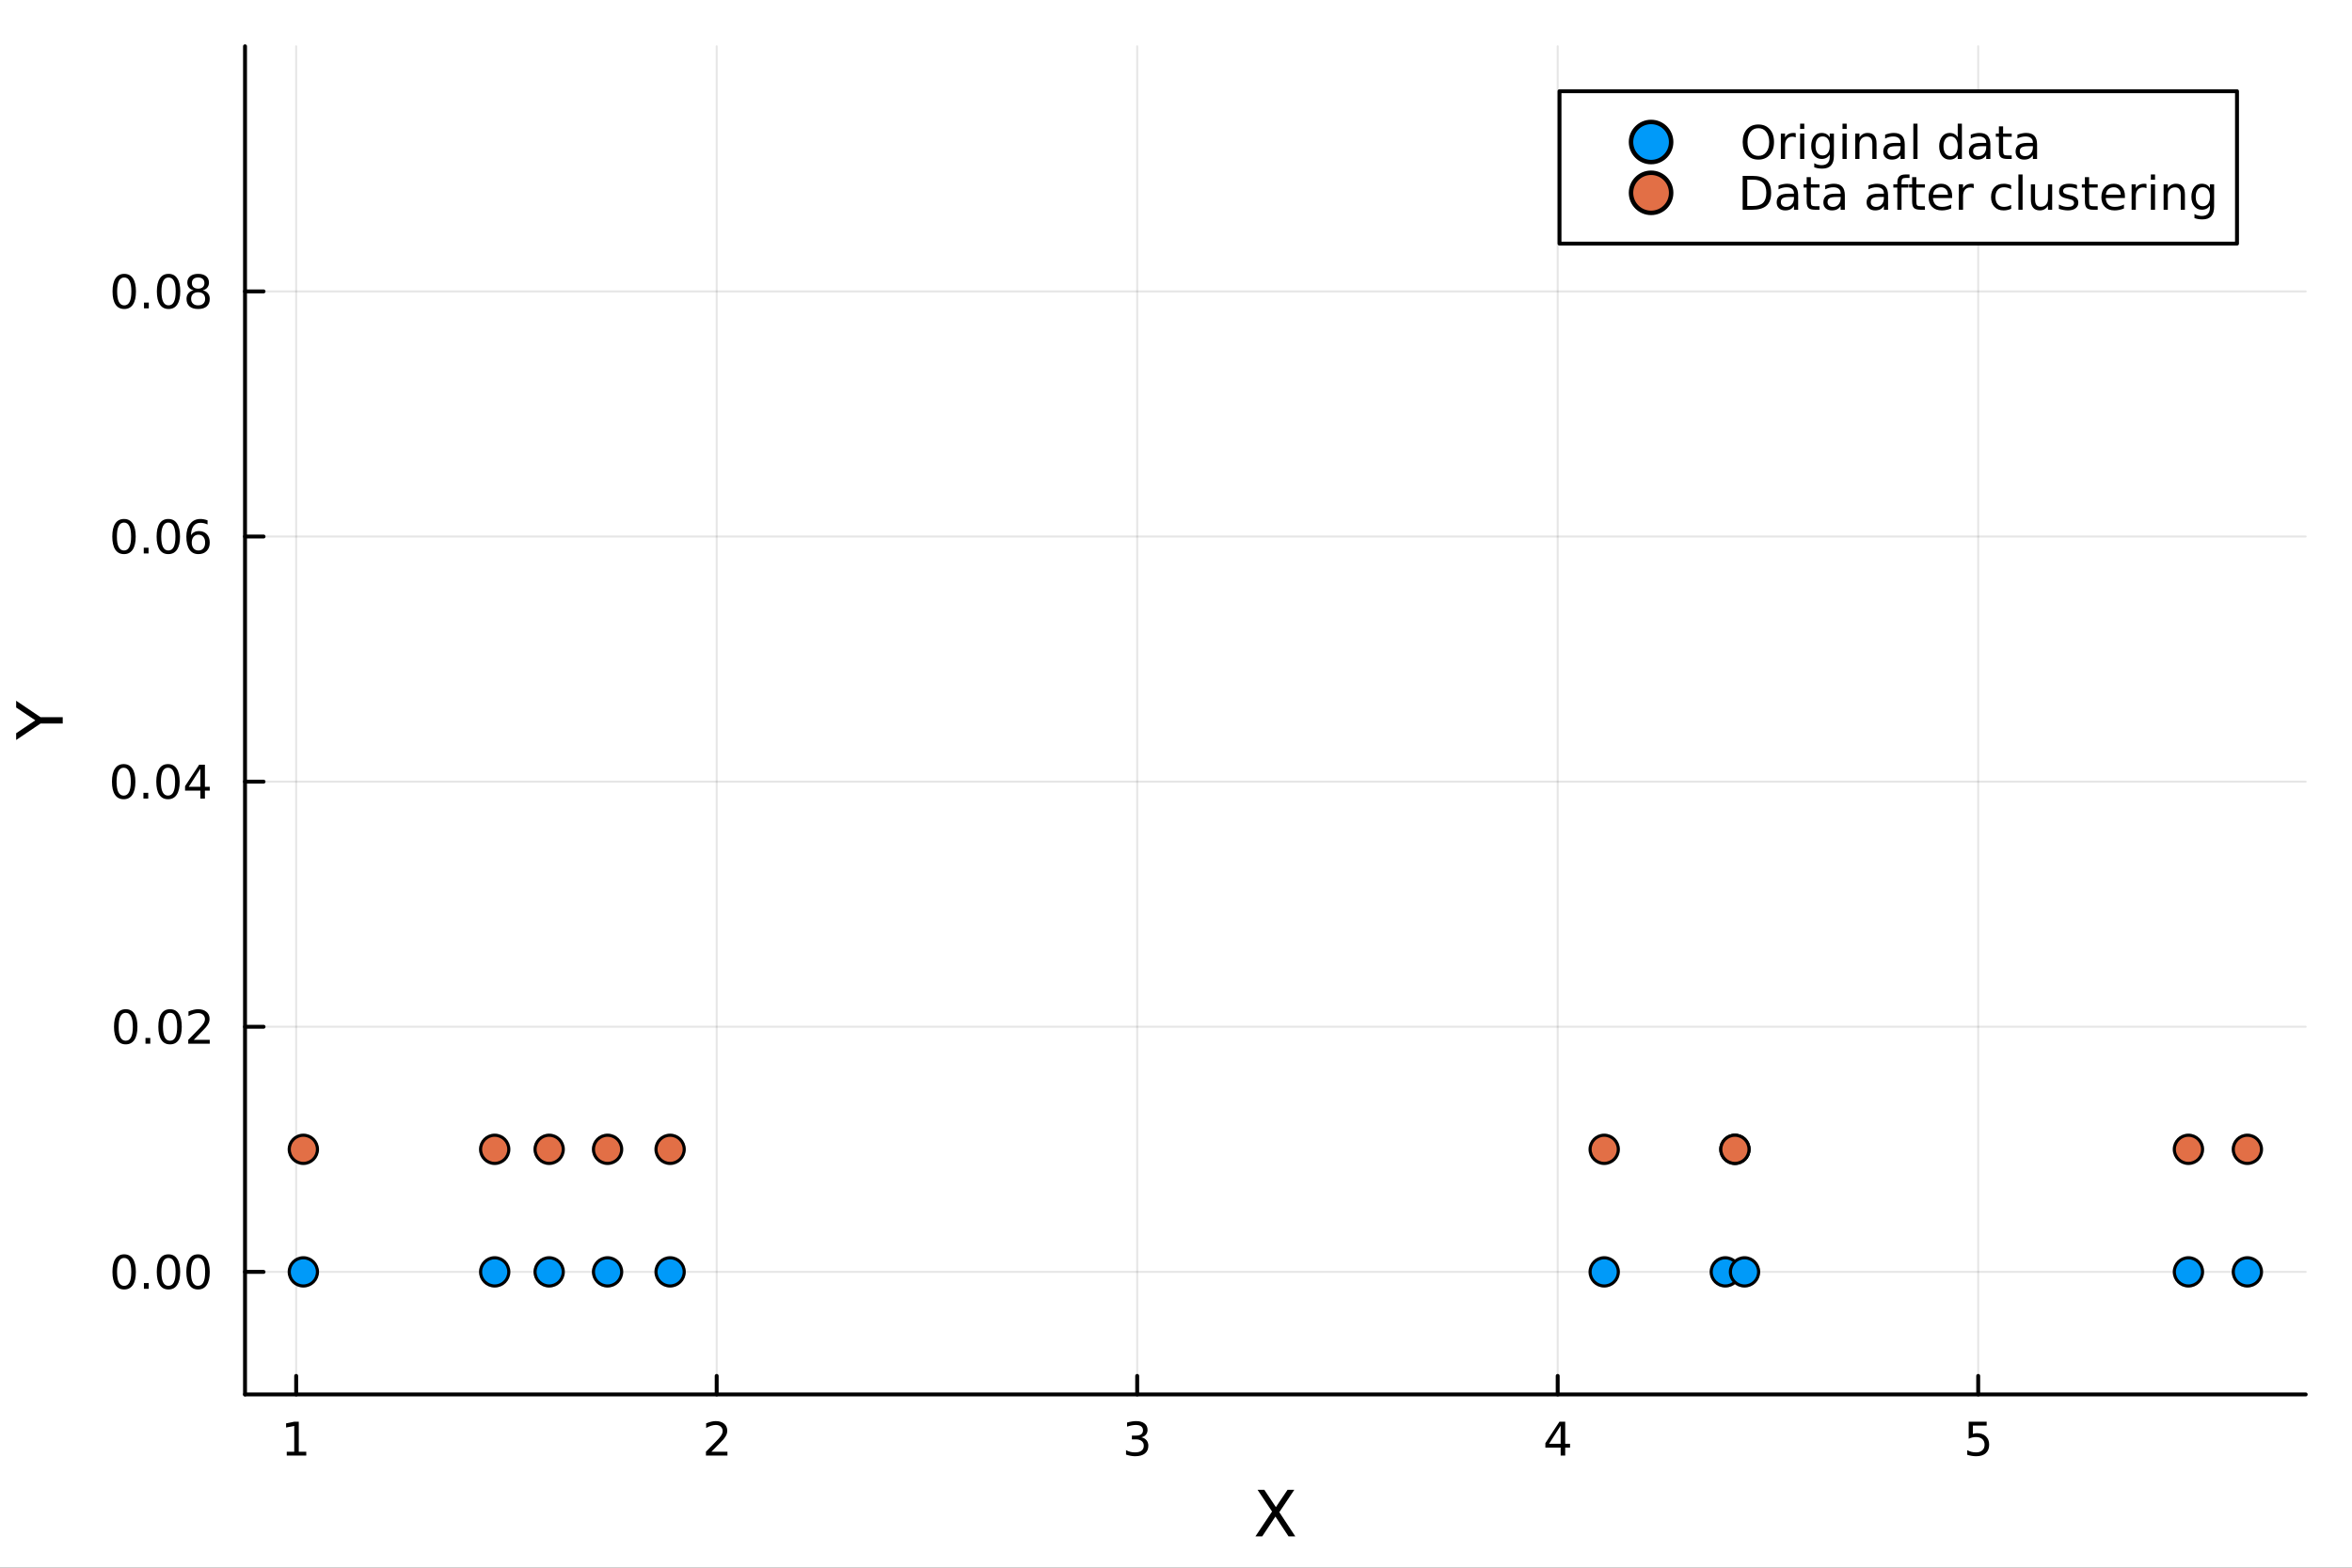 <?xml version="1.0" encoding="utf-8"?>
<svg xmlns="http://www.w3.org/2000/svg" xmlns:xlink="http://www.w3.org/1999/xlink" width="600" height="400" viewBox="0 0 2400 1600">
<rect x="0" y="0" width="2400" height="1600" fill="#333333" stroke="none"/>
<defs>
  <clipPath id="clip000">
    <rect x="0" y="0" width="2400" height="1600"/>
  </clipPath>
</defs>
<path clip-path="url(#clip000)" d="M0 1600 L2400 1600 L2400 0 L0 0  Z" fill="#ffffff" fill-rule="evenodd" fill-opacity="1"/>
<defs>
  <clipPath id="clip001">
    <rect x="480" y="0" width="1681" height="1600"/>
  </clipPath>
</defs>
<path clip-path="url(#clip000)" d="M250.028 1423.18 L2352.76 1423.18 L2352.76 47.244 L250.028 47.244  Z" fill="#ffffff" fill-rule="evenodd" fill-opacity="1"/>
<defs>
  <clipPath id="clip002">
    <rect x="250" y="47" width="2104" height="1377"/>
  </clipPath>
</defs>
<polyline clip-path="url(#clip002)" style="stroke:#000000; stroke-linecap:round; stroke-linejoin:round; stroke-width:2; stroke-opacity:0.1; fill:none" points="302.223,1423.18 302.223,47.244 "/>
<polyline clip-path="url(#clip002)" style="stroke:#000000; stroke-linecap:round; stroke-linejoin:round; stroke-width:2; stroke-opacity:0.1; fill:none" points="731.312,1423.18 731.312,47.244 "/>
<polyline clip-path="url(#clip002)" style="stroke:#000000; stroke-linecap:round; stroke-linejoin:round; stroke-width:2; stroke-opacity:0.1; fill:none" points="1160.4,1423.18 1160.4,47.244 "/>
<polyline clip-path="url(#clip002)" style="stroke:#000000; stroke-linecap:round; stroke-linejoin:round; stroke-width:2; stroke-opacity:0.1; fill:none" points="1589.49,1423.18 1589.49,47.244 "/>
<polyline clip-path="url(#clip002)" style="stroke:#000000; stroke-linecap:round; stroke-linejoin:round; stroke-width:2; stroke-opacity:0.1; fill:none" points="2018.58,1423.18 2018.58,47.244 "/>
<polyline clip-path="url(#clip002)" style="stroke:#000000; stroke-linecap:round; stroke-linejoin:round; stroke-width:2; stroke-opacity:0.1; fill:none" points="250.028,1298.09 2352.76,1298.09 "/>
<polyline clip-path="url(#clip002)" style="stroke:#000000; stroke-linecap:round; stroke-linejoin:round; stroke-width:2; stroke-opacity:0.1; fill:none" points="250.028,1047.92 2352.76,1047.92 "/>
<polyline clip-path="url(#clip002)" style="stroke:#000000; stroke-linecap:round; stroke-linejoin:round; stroke-width:2; stroke-opacity:0.1; fill:none" points="250.028,797.755 2352.76,797.755 "/>
<polyline clip-path="url(#clip002)" style="stroke:#000000; stroke-linecap:round; stroke-linejoin:round; stroke-width:2; stroke-opacity:0.1; fill:none" points="250.028,547.584 2352.76,547.584 "/>
<polyline clip-path="url(#clip002)" style="stroke:#000000; stroke-linecap:round; stroke-linejoin:round; stroke-width:2; stroke-opacity:0.1; fill:none" points="250.028,297.414 2352.76,297.414 "/>
<polyline clip-path="url(#clip000)" style="stroke:#000000; stroke-linecap:round; stroke-linejoin:round; stroke-width:4; stroke-opacity:1; fill:none" points="250.028,1423.18 2352.76,1423.18 "/>
<polyline clip-path="url(#clip000)" style="stroke:#000000; stroke-linecap:round; stroke-linejoin:round; stroke-width:4; stroke-opacity:1; fill:none" points="302.223,1423.18 302.223,1404.28 "/>
<polyline clip-path="url(#clip000)" style="stroke:#000000; stroke-linecap:round; stroke-linejoin:round; stroke-width:4; stroke-opacity:1; fill:none" points="731.312,1423.18 731.312,1404.28 "/>
<polyline clip-path="url(#clip000)" style="stroke:#000000; stroke-linecap:round; stroke-linejoin:round; stroke-width:4; stroke-opacity:1; fill:none" points="1160.4,1423.18 1160.4,1404.28 "/>
<polyline clip-path="url(#clip000)" style="stroke:#000000; stroke-linecap:round; stroke-linejoin:round; stroke-width:4; stroke-opacity:1; fill:none" points="1589.49,1423.18 1589.49,1404.28 "/>
<polyline clip-path="url(#clip000)" style="stroke:#000000; stroke-linecap:round; stroke-linejoin:round; stroke-width:4; stroke-opacity:1; fill:none" points="2018.58,1423.18 2018.58,1404.28 "/>
<path clip-path="url(#clip000)" d="M292.605 1481.64 L300.244 1481.64 L300.244 1455.28 L291.934 1456.95 L291.934 1452.69 L300.198 1451.02 L304.873 1451.02 L304.873 1481.64 L312.512 1481.64 L312.512 1485.58 L292.605 1485.58 L292.605 1481.64 Z" fill="#000000" fill-rule="nonzero" fill-opacity="1" /><path clip-path="url(#clip000)" d="M725.965 1481.64 L742.285 1481.64 L742.285 1485.58 L720.34 1485.58 L720.34 1481.64 Q723.002 1478.89 727.586 1474.26 Q732.192 1469.61 733.373 1468.27 Q735.618 1465.74 736.498 1464.01 Q737.4 1462.25 737.4 1460.56 Q737.4 1457.8 735.456 1456.07 Q733.535 1454.33 730.433 1454.33 Q728.234 1454.33 725.78 1455.09 Q723.35 1455.86 720.572 1457.41 L720.572 1452.69 Q723.396 1451.55 725.849 1450.97 Q728.303 1450.39 730.34 1450.39 Q735.711 1450.39 738.905 1453.08 Q742.099 1455.77 742.099 1460.26 Q742.099 1462.39 741.289 1464.31 Q740.502 1466.2 738.396 1468.8 Q737.817 1469.47 734.715 1472.69 Q731.613 1475.88 725.965 1481.64 Z" fill="#000000" fill-rule="nonzero" fill-opacity="1" /><path clip-path="url(#clip000)" d="M1164.65 1466.95 Q1168.01 1467.66 1169.88 1469.93 Q1171.78 1472.2 1171.78 1475.53 Q1171.78 1480.65 1168.26 1483.45 Q1164.74 1486.25 1158.26 1486.25 Q1156.08 1486.25 1153.77 1485.81 Q1151.48 1485.39 1149.02 1484.54 L1149.02 1480.02 Q1150.97 1481.16 1153.28 1481.74 Q1155.6 1482.32 1158.12 1482.32 Q1162.52 1482.32 1164.81 1480.58 Q1167.13 1478.84 1167.13 1475.53 Q1167.13 1472.48 1164.97 1470.77 Q1162.84 1469.03 1159.02 1469.03 L1155 1469.03 L1155 1465.19 L1159.21 1465.19 Q1162.66 1465.19 1164.49 1463.82 Q1166.32 1462.43 1166.32 1459.84 Q1166.32 1457.18 1164.42 1455.77 Q1162.54 1454.33 1159.02 1454.33 Q1157.1 1454.33 1154.9 1454.75 Q1152.71 1455.16 1150.07 1456.04 L1150.07 1451.88 Q1152.73 1451.14 1155.04 1450.77 Q1157.38 1450.39 1159.44 1450.39 Q1164.77 1450.39 1167.87 1452.83 Q1170.97 1455.23 1170.97 1459.35 Q1170.97 1462.22 1169.33 1464.21 Q1167.68 1466.18 1164.65 1466.95 Z" fill="#000000" fill-rule="nonzero" fill-opacity="1" /><path clip-path="url(#clip000)" d="M1592.5 1455.09 L1580.7 1473.54 L1592.5 1473.54 L1592.5 1455.09 M1591.27 1451.02 L1597.15 1451.02 L1597.15 1473.54 L1602.08 1473.54 L1602.08 1477.43 L1597.15 1477.43 L1597.15 1485.58 L1592.5 1485.58 L1592.5 1477.43 L1576.9 1477.43 L1576.9 1472.92 L1591.27 1451.02 Z" fill="#000000" fill-rule="nonzero" fill-opacity="1" /><path clip-path="url(#clip000)" d="M2008.86 1451.02 L2027.21 1451.02 L2027.21 1454.96 L2013.14 1454.96 L2013.14 1463.43 Q2014.16 1463.08 2015.18 1462.92 Q2016.2 1462.73 2017.22 1462.73 Q2023 1462.73 2026.38 1465.9 Q2029.76 1469.08 2029.76 1474.49 Q2029.76 1480.07 2026.29 1483.17 Q2022.82 1486.25 2016.5 1486.25 Q2014.32 1486.25 2012.05 1485.88 Q2009.81 1485.51 2007.4 1484.77 L2007.4 1480.07 Q2009.48 1481.2 2011.71 1481.76 Q2013.93 1482.32 2016.4 1482.32 Q2020.41 1482.32 2022.75 1480.21 Q2025.09 1478.1 2025.09 1474.49 Q2025.09 1470.88 2022.75 1468.77 Q2020.41 1466.67 2016.4 1466.67 Q2014.53 1466.67 2012.65 1467.08 Q2010.8 1467.5 2008.86 1468.38 L2008.86 1451.02 Z" fill="#000000" fill-rule="nonzero" fill-opacity="1" /><path clip-path="url(#clip000)" d="M1283.22 1520.52 L1290.12 1520.52 L1301.93 1538.19 L1313.81 1520.52 L1320.71 1520.52 L1305.43 1543.34 L1321.73 1568.04 L1314.82 1568.04 L1301.46 1547.83 L1287.99 1568.04 L1281.05 1568.04 L1298.02 1542.68 L1283.22 1520.52 Z" fill="#000000" fill-rule="nonzero" fill-opacity="1" /><polyline clip-path="url(#clip000)" style="stroke:#000000; stroke-linecap:round; stroke-linejoin:round; stroke-width:4; stroke-opacity:1; fill:none" points="250.028,1423.18 250.028,47.244 "/>
<polyline clip-path="url(#clip000)" style="stroke:#000000; stroke-linecap:round; stroke-linejoin:round; stroke-width:4; stroke-opacity:1; fill:none" points="250.028,1298.09 268.926,1298.09 "/>
<polyline clip-path="url(#clip000)" style="stroke:#000000; stroke-linecap:round; stroke-linejoin:round; stroke-width:4; stroke-opacity:1; fill:none" points="250.028,1047.92 268.926,1047.92 "/>
<polyline clip-path="url(#clip000)" style="stroke:#000000; stroke-linecap:round; stroke-linejoin:round; stroke-width:4; stroke-opacity:1; fill:none" points="250.028,797.755 268.926,797.755 "/>
<polyline clip-path="url(#clip000)" style="stroke:#000000; stroke-linecap:round; stroke-linejoin:round; stroke-width:4; stroke-opacity:1; fill:none" points="250.028,547.584 268.926,547.584 "/>
<polyline clip-path="url(#clip000)" style="stroke:#000000; stroke-linecap:round; stroke-linejoin:round; stroke-width:4; stroke-opacity:1; fill:none" points="250.028,297.414 268.926,297.414 "/>
<path clip-path="url(#clip000)" d="M126.691 1283.89 Q123.08 1283.89 121.251 1287.46 Q119.445 1291 119.445 1298.13 Q119.445 1305.24 121.251 1308.8 Q123.08 1312.34 126.691 1312.34 Q130.325 1312.34 132.13 1308.8 Q133.959 1305.24 133.959 1298.13 Q133.959 1291 132.13 1287.46 Q130.325 1283.89 126.691 1283.89 M126.691 1280.19 Q132.501 1280.19 135.556 1284.8 Q138.635 1289.38 138.635 1298.13 Q138.635 1306.86 135.556 1311.46 Q132.501 1316.05 126.691 1316.05 Q120.88 1316.05 117.802 1311.46 Q114.746 1306.86 114.746 1298.13 Q114.746 1289.38 117.802 1284.8 Q120.88 1280.19 126.691 1280.19 Z" fill="#000000" fill-rule="nonzero" fill-opacity="1" /><path clip-path="url(#clip000)" d="M146.853 1309.5 L151.737 1309.5 L151.737 1315.37 L146.853 1315.37 L146.853 1309.5 Z" fill="#000000" fill-rule="nonzero" fill-opacity="1" /><path clip-path="url(#clip000)" d="M171.922 1283.89 Q168.311 1283.89 166.482 1287.46 Q164.677 1291 164.677 1298.13 Q164.677 1305.24 166.482 1308.8 Q168.311 1312.34 171.922 1312.34 Q175.556 1312.34 177.362 1308.8 Q179.19 1305.24 179.19 1298.13 Q179.19 1291 177.362 1287.46 Q175.556 1283.89 171.922 1283.89 M171.922 1280.19 Q177.732 1280.19 180.788 1284.8 Q183.866 1289.38 183.866 1298.13 Q183.866 1306.86 180.788 1311.46 Q177.732 1316.05 171.922 1316.05 Q166.112 1316.05 163.033 1311.46 Q159.978 1306.86 159.978 1298.13 Q159.978 1289.38 163.033 1284.8 Q166.112 1280.19 171.922 1280.19 Z" fill="#000000" fill-rule="nonzero" fill-opacity="1" /><path clip-path="url(#clip000)" d="M202.084 1283.89 Q198.473 1283.89 196.644 1287.46 Q194.838 1291 194.838 1298.13 Q194.838 1305.24 196.644 1308.8 Q198.473 1312.34 202.084 1312.34 Q205.718 1312.34 207.524 1308.8 Q209.352 1305.24 209.352 1298.13 Q209.352 1291 207.524 1287.46 Q205.718 1283.89 202.084 1283.89 M202.084 1280.19 Q207.894 1280.19 210.949 1284.8 Q214.028 1289.38 214.028 1298.13 Q214.028 1306.86 210.949 1311.46 Q207.894 1316.05 202.084 1316.05 Q196.274 1316.05 193.195 1311.46 Q190.139 1306.86 190.139 1298.13 Q190.139 1289.38 193.195 1284.8 Q196.274 1280.19 202.084 1280.19 Z" fill="#000000" fill-rule="nonzero" fill-opacity="1" /><path clip-path="url(#clip000)" d="M128.288 1033.72 Q124.677 1033.72 122.848 1037.29 Q121.043 1040.83 121.043 1047.96 Q121.043 1055.07 122.848 1058.63 Q124.677 1062.17 128.288 1062.17 Q131.922 1062.17 133.728 1058.63 Q135.556 1055.07 135.556 1047.96 Q135.556 1040.83 133.728 1037.29 Q131.922 1033.72 128.288 1033.72 M128.288 1030.02 Q134.098 1030.02 137.154 1034.63 Q140.232 1039.21 140.232 1047.96 Q140.232 1056.69 137.154 1061.29 Q134.098 1065.88 128.288 1065.88 Q122.478 1065.88 119.399 1061.29 Q116.343 1056.69 116.343 1047.96 Q116.343 1039.21 119.399 1034.63 Q122.478 1030.02 128.288 1030.02 Z" fill="#000000" fill-rule="nonzero" fill-opacity="1" /><path clip-path="url(#clip000)" d="M148.45 1059.33 L153.334 1059.33 L153.334 1065.2 L148.45 1065.2 L148.45 1059.33 Z" fill="#000000" fill-rule="nonzero" fill-opacity="1" /><path clip-path="url(#clip000)" d="M173.519 1033.72 Q169.908 1033.72 168.079 1037.29 Q166.274 1040.83 166.274 1047.96 Q166.274 1055.07 168.079 1058.63 Q169.908 1062.17 173.519 1062.17 Q177.153 1062.17 178.959 1058.63 Q180.788 1055.07 180.788 1047.96 Q180.788 1040.83 178.959 1037.29 Q177.153 1033.72 173.519 1033.72 M173.519 1030.02 Q179.329 1030.02 182.385 1034.63 Q185.463 1039.21 185.463 1047.96 Q185.463 1056.69 182.385 1061.29 Q179.329 1065.88 173.519 1065.88 Q167.709 1065.88 164.63 1061.29 Q161.575 1056.69 161.575 1047.96 Q161.575 1039.21 164.63 1034.63 Q167.709 1030.02 173.519 1030.02 Z" fill="#000000" fill-rule="nonzero" fill-opacity="1" /><path clip-path="url(#clip000)" d="M197.709 1061.27 L214.028 1061.27 L214.028 1065.2 L192.084 1065.2 L192.084 1061.27 Q194.746 1058.51 199.329 1053.89 Q203.936 1049.23 205.116 1047.89 Q207.362 1045.37 208.241 1043.63 Q209.144 1041.87 209.144 1040.18 Q209.144 1037.43 207.199 1035.69 Q205.278 1033.95 202.176 1033.95 Q199.977 1033.95 197.524 1034.72 Q195.093 1035.48 192.315 1037.03 L192.315 1032.31 Q195.139 1031.18 197.593 1030.6 Q200.047 1030.02 202.084 1030.02 Q207.454 1030.02 210.649 1032.7 Q213.843 1035.39 213.843 1039.88 Q213.843 1042.01 213.033 1043.93 Q212.246 1045.83 210.139 1048.42 Q209.561 1049.09 206.459 1052.31 Q203.357 1055.51 197.709 1061.27 Z" fill="#000000" fill-rule="nonzero" fill-opacity="1" /><path clip-path="url(#clip000)" d="M126.205 783.553 Q122.593 783.553 120.765 787.118 Q118.959 790.66 118.959 797.789 Q118.959 804.896 120.765 808.46 Q122.593 812.002 126.205 812.002 Q129.839 812.002 131.644 808.46 Q133.473 804.896 133.473 797.789 Q133.473 790.66 131.644 787.118 Q129.839 783.553 126.205 783.553 M126.205 779.85 Q132.015 779.85 135.07 784.456 Q138.149 789.039 138.149 797.789 Q138.149 806.516 135.07 811.122 Q132.015 815.706 126.205 815.706 Q120.394 815.706 117.316 811.122 Q114.26 806.516 114.26 797.789 Q114.26 789.039 117.316 784.456 Q120.394 779.85 126.205 779.85 Z" fill="#000000" fill-rule="nonzero" fill-opacity="1" /><path clip-path="url(#clip000)" d="M146.366 809.155 L151.251 809.155 L151.251 815.035 L146.366 815.035 L146.366 809.155 Z" fill="#000000" fill-rule="nonzero" fill-opacity="1" /><path clip-path="url(#clip000)" d="M171.436 783.553 Q167.825 783.553 165.996 787.118 Q164.19 790.66 164.19 797.789 Q164.19 804.896 165.996 808.46 Q167.825 812.002 171.436 812.002 Q175.07 812.002 176.876 808.46 Q178.704 804.896 178.704 797.789 Q178.704 790.66 176.876 787.118 Q175.07 783.553 171.436 783.553 M171.436 779.85 Q177.246 779.85 180.301 784.456 Q183.38 789.039 183.38 797.789 Q183.38 806.516 180.301 811.122 Q177.246 815.706 171.436 815.706 Q165.626 815.706 162.547 811.122 Q159.491 806.516 159.491 797.789 Q159.491 789.039 162.547 784.456 Q165.626 779.85 171.436 779.85 Z" fill="#000000" fill-rule="nonzero" fill-opacity="1" /><path clip-path="url(#clip000)" d="M204.445 784.549 L192.639 802.998 L204.445 802.998 L204.445 784.549 M203.218 780.475 L209.098 780.475 L209.098 802.998 L214.028 802.998 L214.028 806.886 L209.098 806.886 L209.098 815.035 L204.445 815.035 L204.445 806.886 L188.843 806.886 L188.843 802.373 L203.218 780.475 Z" fill="#000000" fill-rule="nonzero" fill-opacity="1" /><path clip-path="url(#clip000)" d="M126.529 533.383 Q122.918 533.383 121.089 536.948 Q119.283 540.489 119.283 547.619 Q119.283 554.726 121.089 558.29 Q122.918 561.832 126.529 561.832 Q130.163 561.832 131.968 558.29 Q133.797 554.726 133.797 547.619 Q133.797 540.489 131.968 536.948 Q130.163 533.383 126.529 533.383 M126.529 529.679 Q132.339 529.679 135.394 534.286 Q138.473 538.869 138.473 547.619 Q138.473 556.346 135.394 560.952 Q132.339 565.536 126.529 565.536 Q120.718 565.536 117.64 560.952 Q114.584 556.346 114.584 547.619 Q114.584 538.869 117.64 534.286 Q120.718 529.679 126.529 529.679 Z" fill="#000000" fill-rule="nonzero" fill-opacity="1" /><path clip-path="url(#clip000)" d="M146.691 558.985 L151.575 558.985 L151.575 564.864 L146.691 564.864 L146.691 558.985 Z" fill="#000000" fill-rule="nonzero" fill-opacity="1" /><path clip-path="url(#clip000)" d="M171.76 533.383 Q168.149 533.383 166.32 536.948 Q164.515 540.489 164.515 547.619 Q164.515 554.726 166.32 558.29 Q168.149 561.832 171.76 561.832 Q175.394 561.832 177.2 558.29 Q179.028 554.726 179.028 547.619 Q179.028 540.489 177.2 536.948 Q175.394 533.383 171.76 533.383 M171.76 529.679 Q177.57 529.679 180.626 534.286 Q183.704 538.869 183.704 547.619 Q183.704 556.346 180.626 560.952 Q177.57 565.536 171.76 565.536 Q165.95 565.536 162.871 560.952 Q159.815 556.346 159.815 547.619 Q159.815 538.869 162.871 534.286 Q165.95 529.679 171.76 529.679 Z" fill="#000000" fill-rule="nonzero" fill-opacity="1" /><path clip-path="url(#clip000)" d="M202.5 545.721 Q199.352 545.721 197.5 547.874 Q195.672 550.026 195.672 553.776 Q195.672 557.503 197.5 559.679 Q199.352 561.832 202.5 561.832 Q205.649 561.832 207.477 559.679 Q209.329 557.503 209.329 553.776 Q209.329 550.026 207.477 547.874 Q205.649 545.721 202.5 545.721 M211.783 531.068 L211.783 535.327 Q210.024 534.494 208.218 534.054 Q206.436 533.615 204.676 533.615 Q200.047 533.615 197.593 536.74 Q195.163 539.865 194.815 546.184 Q196.181 544.17 198.241 543.105 Q200.301 542.017 202.778 542.017 Q207.987 542.017 210.996 545.189 Q214.028 548.337 214.028 553.776 Q214.028 559.101 210.88 562.318 Q207.732 565.536 202.5 565.536 Q196.505 565.536 193.334 560.952 Q190.163 556.346 190.163 547.619 Q190.163 539.425 194.051 534.564 Q197.94 529.679 204.491 529.679 Q206.25 529.679 208.033 530.027 Q209.838 530.374 211.783 531.068 Z" fill="#000000" fill-rule="nonzero" fill-opacity="1" /><path clip-path="url(#clip000)" d="M126.783 283.213 Q123.172 283.213 121.343 286.778 Q119.538 290.319 119.538 297.449 Q119.538 304.555 121.343 308.12 Q123.172 311.662 126.783 311.662 Q130.417 311.662 132.223 308.12 Q134.052 304.555 134.052 297.449 Q134.052 290.319 132.223 286.778 Q130.417 283.213 126.783 283.213 M126.783 279.509 Q132.593 279.509 135.649 284.116 Q138.728 288.699 138.728 297.449 Q138.728 306.176 135.649 310.782 Q132.593 315.366 126.783 315.366 Q120.973 315.366 117.894 310.782 Q114.839 306.176 114.839 297.449 Q114.839 288.699 117.894 284.116 Q120.973 279.509 126.783 279.509 Z" fill="#000000" fill-rule="nonzero" fill-opacity="1" /><path clip-path="url(#clip000)" d="M146.945 308.815 L151.829 308.815 L151.829 314.694 L146.945 314.694 L146.945 308.815 Z" fill="#000000" fill-rule="nonzero" fill-opacity="1" /><path clip-path="url(#clip000)" d="M172.014 283.213 Q168.403 283.213 166.575 286.778 Q164.769 290.319 164.769 297.449 Q164.769 304.555 166.575 308.12 Q168.403 311.662 172.014 311.662 Q175.649 311.662 177.454 308.12 Q179.283 304.555 179.283 297.449 Q179.283 290.319 177.454 286.778 Q175.649 283.213 172.014 283.213 M172.014 279.509 Q177.825 279.509 180.88 284.116 Q183.959 288.699 183.959 297.449 Q183.959 306.176 180.88 310.782 Q177.825 315.366 172.014 315.366 Q166.204 315.366 163.126 310.782 Q160.07 306.176 160.07 297.449 Q160.07 288.699 163.126 284.116 Q166.204 279.509 172.014 279.509 Z" fill="#000000" fill-rule="nonzero" fill-opacity="1" /><path clip-path="url(#clip000)" d="M202.176 298.282 Q198.843 298.282 196.922 300.065 Q195.024 301.847 195.024 304.972 Q195.024 308.097 196.922 309.879 Q198.843 311.662 202.176 311.662 Q205.51 311.662 207.431 309.879 Q209.352 308.074 209.352 304.972 Q209.352 301.847 207.431 300.065 Q205.533 298.282 202.176 298.282 M197.5 296.292 Q194.491 295.551 192.801 293.491 Q191.135 291.43 191.135 288.468 Q191.135 284.324 194.075 281.917 Q197.037 279.509 202.176 279.509 Q207.338 279.509 210.278 281.917 Q213.218 284.324 213.218 288.468 Q213.218 291.43 211.528 293.491 Q209.861 295.551 206.875 296.292 Q210.255 297.079 212.13 299.37 Q214.028 301.662 214.028 304.972 Q214.028 309.995 210.949 312.68 Q207.894 315.366 202.176 315.366 Q196.459 315.366 193.38 312.68 Q190.325 309.995 190.325 304.972 Q190.325 301.662 192.223 299.37 Q194.121 297.079 197.5 296.292 M195.787 288.907 Q195.787 291.593 197.454 293.097 Q199.144 294.602 202.176 294.602 Q205.186 294.602 206.875 293.097 Q208.588 291.593 208.588 288.907 Q208.588 286.222 206.875 284.718 Q205.186 283.213 202.176 283.213 Q199.144 283.213 197.454 284.718 Q195.787 286.222 195.787 288.907 Z" fill="#000000" fill-rule="nonzero" fill-opacity="1" /><path clip-path="url(#clip000)" d="M16.484 755.248 L16.484 748.341 L36.027 735.164 L16.484 722.083 L16.484 715.176 L41.374 731.981 L64.004 731.981 L64.004 738.443 L41.374 738.443 L16.484 755.248 Z" fill="#000000" fill-rule="nonzero" fill-opacity="1" /><circle clip-path="url(#clip002)" cx="309.539" cy="1298.09" r="14.4" fill="#009af9" fill-rule="evenodd" fill-opacity="1" stroke="#000000" stroke-opacity="1" stroke-width="3.2"/>
<circle clip-path="url(#clip002)" cx="504.79" cy="1298.09" r="14.4" fill="#009af9" fill-rule="evenodd" fill-opacity="1" stroke="#000000" stroke-opacity="1" stroke-width="3.2"/>
<circle clip-path="url(#clip002)" cx="560.368" cy="1298.09" r="14.4" fill="#009af9" fill-rule="evenodd" fill-opacity="1" stroke="#000000" stroke-opacity="1" stroke-width="3.2"/>
<circle clip-path="url(#clip002)" cx="683.783" cy="1298.09" r="14.4" fill="#009af9" fill-rule="evenodd" fill-opacity="1" stroke="#000000" stroke-opacity="1" stroke-width="3.2"/>
<circle clip-path="url(#clip002)" cx="619.97" cy="1298.09" r="14.4" fill="#009af9" fill-rule="evenodd" fill-opacity="1" stroke="#000000" stroke-opacity="1" stroke-width="3.2"/>
<circle clip-path="url(#clip002)" cx="1636.95" cy="1298.09" r="14.4" fill="#009af9" fill-rule="evenodd" fill-opacity="1" stroke="#000000" stroke-opacity="1" stroke-width="3.2"/>
<circle clip-path="url(#clip002)" cx="2233.1" cy="1298.09" r="14.4" fill="#009af9" fill-rule="evenodd" fill-opacity="1" stroke="#000000" stroke-opacity="1" stroke-width="3.2"/>
<circle clip-path="url(#clip002)" cx="1760.52" cy="1298.09" r="14.4" fill="#009af9" fill-rule="evenodd" fill-opacity="1" stroke="#000000" stroke-opacity="1" stroke-width="3.2"/>
<circle clip-path="url(#clip002)" cx="1780.13" cy="1298.09" r="14.4" fill="#009af9" fill-rule="evenodd" fill-opacity="1" stroke="#000000" stroke-opacity="1" stroke-width="3.2"/>
<circle clip-path="url(#clip002)" cx="2293.24" cy="1298.09" r="14.4" fill="#009af9" fill-rule="evenodd" fill-opacity="1" stroke="#000000" stroke-opacity="1" stroke-width="3.2"/>
<circle clip-path="url(#clip002)" cx="309.539" cy="1173.01" r="14.4" fill="#e26f46" fill-rule="evenodd" fill-opacity="1" stroke="#000000" stroke-opacity="1" stroke-width="3.2"/>
<circle clip-path="url(#clip002)" cx="504.79" cy="1173.01" r="14.4" fill="#e26f46" fill-rule="evenodd" fill-opacity="1" stroke="#000000" stroke-opacity="1" stroke-width="3.2"/>
<circle clip-path="url(#clip002)" cx="560.368" cy="1173.01" r="14.4" fill="#e26f46" fill-rule="evenodd" fill-opacity="1" stroke="#000000" stroke-opacity="1" stroke-width="3.2"/>
<circle clip-path="url(#clip002)" cx="683.783" cy="1173.01" r="14.4" fill="#e26f46" fill-rule="evenodd" fill-opacity="1" stroke="#000000" stroke-opacity="1" stroke-width="3.2"/>
<circle clip-path="url(#clip002)" cx="619.97" cy="1173.01" r="14.4" fill="#e26f46" fill-rule="evenodd" fill-opacity="1" stroke="#000000" stroke-opacity="1" stroke-width="3.2"/>
<circle clip-path="url(#clip002)" cx="1636.95" cy="1173.01" r="14.4" fill="#e26f46" fill-rule="evenodd" fill-opacity="1" stroke="#000000" stroke-opacity="1" stroke-width="3.2"/>
<circle clip-path="url(#clip002)" cx="2233.1" cy="1173.01" r="14.4" fill="#e26f46" fill-rule="evenodd" fill-opacity="1" stroke="#000000" stroke-opacity="1" stroke-width="3.2"/>
<circle clip-path="url(#clip002)" cx="1770.33" cy="1173.01" r="14.4" fill="#e26f46" fill-rule="evenodd" fill-opacity="1" stroke="#000000" stroke-opacity="1" stroke-width="3.2"/>
<circle clip-path="url(#clip002)" cx="1770.33" cy="1173.01" r="14.4" fill="#e26f46" fill-rule="evenodd" fill-opacity="1" stroke="#000000" stroke-opacity="1" stroke-width="3.2"/>
<circle clip-path="url(#clip002)" cx="2293.24" cy="1173.01" r="14.4" fill="#e26f46" fill-rule="evenodd" fill-opacity="1" stroke="#000000" stroke-opacity="1" stroke-width="3.2"/>
<path clip-path="url(#clip000)" d="M1591.33 248.629 L2282.66 248.629 L2282.66 93.109 L1591.33 93.109  Z" fill="#ffffff" fill-rule="evenodd" fill-opacity="1"/>
<polyline clip-path="url(#clip000)" style="stroke:#000000; stroke-linecap:round; stroke-linejoin:round; stroke-width:4; stroke-opacity:1; fill:none" points="1591.33,248.629 2282.66,248.629 2282.66,93.109 1591.33,93.109 1591.33,248.629 "/>
<circle clip-path="url(#clip000)" cx="1684.78" cy="144.949" r="20.48" fill="#009af9" fill-rule="evenodd" fill-opacity="1" stroke="#000000" stroke-opacity="1" stroke-width="4.551"/>
<path clip-path="url(#clip000)" d="M1794.26 130.84 Q1789.16 130.84 1786.16 134.636 Q1783.17 138.432 1783.17 144.983 Q1783.17 151.511 1786.16 155.307 Q1789.16 159.104 1794.26 159.104 Q1799.35 159.104 1802.31 155.307 Q1805.3 151.511 1805.3 144.983 Q1805.3 138.432 1802.31 134.636 Q1799.35 130.84 1794.26 130.84 M1794.26 127.044 Q1801.53 127.044 1805.88 131.928 Q1810.23 136.789 1810.23 144.983 Q1810.23 153.155 1805.88 158.039 Q1801.53 162.9 1794.26 162.9 Q1786.97 162.9 1782.59 158.039 Q1778.24 153.178 1778.24 144.983 Q1778.24 136.789 1782.59 131.928 Q1786.97 127.044 1794.26 127.044 Z" fill="#000000" fill-rule="nonzero" fill-opacity="1" /><path clip-path="url(#clip000)" d="M1832.38 140.284 Q1831.66 139.868 1830.81 139.682 Q1829.97 139.474 1828.96 139.474 Q1825.35 139.474 1823.4 141.835 Q1821.48 144.173 1821.48 148.571 L1821.48 162.229 L1817.2 162.229 L1817.2 136.303 L1821.48 136.303 L1821.48 140.331 Q1822.82 137.969 1824.97 136.835 Q1827.13 135.678 1830.21 135.678 Q1830.65 135.678 1831.18 135.747 Q1831.71 135.794 1832.36 135.909 L1832.38 140.284 Z" fill="#000000" fill-rule="nonzero" fill-opacity="1" /><path clip-path="url(#clip000)" d="M1836.85 136.303 L1841.11 136.303 L1841.11 162.229 L1836.85 162.229 L1836.85 136.303 M1836.85 126.21 L1841.11 126.21 L1841.11 131.604 L1836.85 131.604 L1836.85 126.21 Z" fill="#000000" fill-rule="nonzero" fill-opacity="1" /><path clip-path="url(#clip000)" d="M1867.08 148.965 Q1867.08 144.335 1865.16 141.789 Q1863.26 139.243 1859.81 139.243 Q1856.39 139.243 1854.47 141.789 Q1852.57 144.335 1852.57 148.965 Q1852.57 153.571 1854.47 156.118 Q1856.39 158.664 1859.81 158.664 Q1863.26 158.664 1865.16 156.118 Q1867.08 153.571 1867.08 148.965 M1871.34 159.011 Q1871.34 165.631 1868.4 168.849 Q1865.46 172.09 1859.4 172.09 Q1857.15 172.09 1855.16 171.742 Q1853.17 171.418 1851.29 170.724 L1851.29 166.58 Q1853.17 167.599 1855 168.085 Q1856.83 168.571 1858.72 168.571 Q1862.91 168.571 1865 166.372 Q1867.08 164.196 1867.08 159.775 L1867.08 157.668 Q1865.76 159.96 1863.7 161.094 Q1861.64 162.229 1858.77 162.229 Q1854 162.229 1851.09 158.594 Q1848.17 154.96 1848.17 148.965 Q1848.17 142.946 1851.09 139.312 Q1854 135.678 1858.77 135.678 Q1861.64 135.678 1863.7 136.812 Q1865.76 137.946 1867.08 140.238 L1867.08 136.303 L1871.34 136.303 L1871.34 159.011 Z" fill="#000000" fill-rule="nonzero" fill-opacity="1" /><path clip-path="url(#clip000)" d="M1880.11 136.303 L1884.37 136.303 L1884.37 162.229 L1880.11 162.229 L1880.11 136.303 M1880.11 126.21 L1884.37 126.21 L1884.37 131.604 L1880.11 131.604 L1880.11 126.21 Z" fill="#000000" fill-rule="nonzero" fill-opacity="1" /><path clip-path="url(#clip000)" d="M1914.84 146.581 L1914.84 162.229 L1910.58 162.229 L1910.58 146.719 Q1910.58 143.039 1909.14 141.21 Q1907.71 139.382 1904.84 139.382 Q1901.39 139.382 1899.4 141.581 Q1897.41 143.78 1897.41 147.576 L1897.41 162.229 L1893.12 162.229 L1893.12 136.303 L1897.41 136.303 L1897.41 140.331 Q1898.93 137.993 1900.99 136.835 Q1903.08 135.678 1905.78 135.678 Q1910.25 135.678 1912.54 138.456 Q1914.84 141.21 1914.84 146.581 Z" fill="#000000" fill-rule="nonzero" fill-opacity="1" /><path clip-path="url(#clip000)" d="M1935.11 149.196 Q1929.95 149.196 1927.96 150.377 Q1925.97 151.557 1925.97 154.405 Q1925.97 156.673 1927.45 158.016 Q1928.96 159.335 1931.53 159.335 Q1935.07 159.335 1937.2 156.835 Q1939.35 154.312 1939.35 150.145 L1939.35 149.196 L1935.11 149.196 M1943.61 147.437 L1943.61 162.229 L1939.35 162.229 L1939.35 158.293 Q1937.89 160.655 1935.72 161.789 Q1933.54 162.9 1930.39 162.9 Q1926.41 162.9 1924.05 160.678 Q1921.71 158.432 1921.71 154.682 Q1921.71 150.307 1924.63 148.085 Q1927.57 145.863 1933.38 145.863 L1939.35 145.863 L1939.35 145.446 Q1939.35 142.507 1937.4 140.909 Q1935.48 139.289 1931.99 139.289 Q1929.77 139.289 1927.66 139.821 Q1925.55 140.354 1923.61 141.419 L1923.61 137.483 Q1925.95 136.581 1928.15 136.141 Q1930.34 135.678 1932.43 135.678 Q1938.05 135.678 1940.83 138.594 Q1943.61 141.511 1943.61 147.437 Z" fill="#000000" fill-rule="nonzero" fill-opacity="1" /><path clip-path="url(#clip000)" d="M1952.38 126.21 L1956.64 126.21 L1956.64 162.229 L1952.38 162.229 L1952.38 126.21 Z" fill="#000000" fill-rule="nonzero" fill-opacity="1" /><path clip-path="url(#clip000)" d="M1997.68 140.238 L1997.68 126.21 L2001.94 126.21 L2001.94 162.229 L1997.68 162.229 L1997.68 158.34 Q1996.34 160.655 1994.28 161.789 Q1992.24 162.9 1989.37 162.9 Q1984.67 162.9 1981.71 159.15 Q1978.77 155.4 1978.77 149.289 Q1978.77 143.178 1981.71 139.428 Q1984.67 135.678 1989.37 135.678 Q1992.24 135.678 1994.28 136.812 Q1996.34 137.923 1997.68 140.238 M1983.17 149.289 Q1983.17 153.988 1985.09 156.673 Q1987.03 159.335 1990.41 159.335 Q1993.79 159.335 1995.74 156.673 Q1997.68 153.988 1997.68 149.289 Q1997.68 144.59 1995.74 141.928 Q1993.79 139.243 1990.41 139.243 Q1987.03 139.243 1985.09 141.928 Q1983.17 144.59 1983.17 149.289 Z" fill="#000000" fill-rule="nonzero" fill-opacity="1" /><path clip-path="url(#clip000)" d="M2022.5 149.196 Q2017.34 149.196 2015.34 150.377 Q2013.35 151.557 2013.35 154.405 Q2013.35 156.673 2014.84 158.016 Q2016.34 159.335 2018.91 159.335 Q2022.45 159.335 2024.58 156.835 Q2026.73 154.312 2026.73 150.145 L2026.73 149.196 L2022.5 149.196 M2030.99 147.437 L2030.99 162.229 L2026.73 162.229 L2026.73 158.293 Q2025.27 160.655 2023.1 161.789 Q2020.92 162.9 2017.77 162.9 Q2013.79 162.9 2011.43 160.678 Q2009.09 158.432 2009.09 154.682 Q2009.09 150.307 2012.01 148.085 Q2014.95 145.863 2020.76 145.863 L2026.73 145.863 L2026.73 145.446 Q2026.73 142.507 2024.79 140.909 Q2022.87 139.289 2019.37 139.289 Q2017.15 139.289 2015.04 139.821 Q2012.94 140.354 2010.99 141.419 L2010.99 137.483 Q2013.33 136.581 2015.53 136.141 Q2017.73 135.678 2019.81 135.678 Q2025.44 135.678 2028.21 138.594 Q2030.99 141.511 2030.99 147.437 Z" fill="#000000" fill-rule="nonzero" fill-opacity="1" /><path clip-path="url(#clip000)" d="M2043.98 128.942 L2043.98 136.303 L2052.75 136.303 L2052.75 139.613 L2043.98 139.613 L2043.98 153.687 Q2043.98 156.858 2044.83 157.761 Q2045.71 158.664 2048.38 158.664 L2052.75 158.664 L2052.75 162.229 L2048.38 162.229 Q2043.45 162.229 2041.57 160.4 Q2039.7 158.548 2039.7 153.687 L2039.7 139.613 L2036.57 139.613 L2036.57 136.303 L2039.7 136.303 L2039.7 128.942 L2043.98 128.942 Z" fill="#000000" fill-rule="nonzero" fill-opacity="1" /><path clip-path="url(#clip000)" d="M2070.14 149.196 Q2064.97 149.196 2062.98 150.377 Q2060.99 151.557 2060.99 154.405 Q2060.99 156.673 2062.47 158.016 Q2063.98 159.335 2066.55 159.335 Q2070.09 159.335 2072.22 156.835 Q2074.37 154.312 2074.37 150.145 L2074.37 149.196 L2070.14 149.196 M2078.63 147.437 L2078.63 162.229 L2074.37 162.229 L2074.37 158.293 Q2072.91 160.655 2070.74 161.789 Q2068.56 162.9 2065.41 162.9 Q2061.43 162.9 2059.07 160.678 Q2056.73 158.432 2056.73 154.682 Q2056.73 150.307 2059.65 148.085 Q2062.59 145.863 2068.4 145.863 L2074.37 145.863 L2074.37 145.446 Q2074.37 142.507 2072.43 140.909 Q2070.51 139.289 2067.01 139.289 Q2064.79 139.289 2062.68 139.821 Q2060.58 140.354 2058.63 141.419 L2058.63 137.483 Q2060.97 136.581 2063.17 136.141 Q2065.37 135.678 2067.45 135.678 Q2073.08 135.678 2075.85 138.594 Q2078.63 141.511 2078.63 147.437 Z" fill="#000000" fill-rule="nonzero" fill-opacity="1" /><circle clip-path="url(#clip000)" cx="1684.78" cy="196.789" r="20.48" fill="#e26f46" fill-rule="evenodd" fill-opacity="1" stroke="#000000" stroke-opacity="1" stroke-width="4.551"/>
<path clip-path="url(#clip000)" d="M1782.92 183.351 L1782.92 210.226 L1788.56 210.226 Q1795.72 210.226 1799.03 206.985 Q1802.36 203.745 1802.36 196.754 Q1802.36 189.809 1799.03 186.592 Q1795.72 183.351 1788.56 183.351 L1782.92 183.351 M1778.24 179.509 L1787.85 179.509 Q1797.89 179.509 1802.59 183.698 Q1807.29 187.865 1807.29 196.754 Q1807.29 205.689 1802.57 209.879 Q1797.85 214.069 1787.85 214.069 L1778.24 214.069 L1778.24 179.509 Z" fill="#000000" fill-rule="nonzero" fill-opacity="1" /><path clip-path="url(#clip000)" d="M1826.34 201.036 Q1821.18 201.036 1819.19 202.217 Q1817.2 203.397 1817.2 206.245 Q1817.2 208.513 1818.68 209.856 Q1820.18 211.175 1822.75 211.175 Q1826.29 211.175 1828.42 208.675 Q1830.58 206.152 1830.58 201.985 L1830.58 201.036 L1826.34 201.036 M1834.84 199.277 L1834.84 214.069 L1830.58 214.069 L1830.58 210.133 Q1829.12 212.495 1826.94 213.629 Q1824.77 214.74 1821.62 214.74 Q1817.64 214.74 1815.28 212.518 Q1812.94 210.272 1812.94 206.522 Q1812.94 202.147 1815.85 199.925 Q1818.79 197.703 1824.6 197.703 L1830.58 197.703 L1830.58 197.286 Q1830.58 194.347 1828.63 192.749 Q1826.71 191.129 1823.22 191.129 Q1820.99 191.129 1818.89 191.661 Q1816.78 192.194 1814.84 193.259 L1814.84 189.323 Q1817.17 188.421 1819.37 187.981 Q1821.57 187.518 1823.66 187.518 Q1829.28 187.518 1832.06 190.434 Q1834.84 193.351 1834.84 199.277 Z" fill="#000000" fill-rule="nonzero" fill-opacity="1" /><path clip-path="url(#clip000)" d="M1847.82 180.782 L1847.82 188.143 L1856.6 188.143 L1856.6 191.453 L1847.82 191.453 L1847.82 205.527 Q1847.82 208.698 1848.68 209.601 Q1849.56 210.504 1852.22 210.504 L1856.6 210.504 L1856.6 214.069 L1852.22 214.069 Q1847.29 214.069 1845.41 212.24 Q1843.54 210.388 1843.54 205.527 L1843.54 191.453 L1840.41 191.453 L1840.41 188.143 L1843.54 188.143 L1843.54 180.782 L1847.82 180.782 Z" fill="#000000" fill-rule="nonzero" fill-opacity="1" /><path clip-path="url(#clip000)" d="M1873.98 201.036 Q1868.82 201.036 1866.83 202.217 Q1864.84 203.397 1864.84 206.245 Q1864.84 208.513 1866.32 209.856 Q1867.82 211.175 1870.39 211.175 Q1873.93 211.175 1876.06 208.675 Q1878.22 206.152 1878.22 201.985 L1878.22 201.036 L1873.98 201.036 M1882.47 199.277 L1882.47 214.069 L1878.22 214.069 L1878.22 210.133 Q1876.76 212.495 1874.58 213.629 Q1872.41 214.74 1869.26 214.74 Q1865.28 214.74 1862.91 212.518 Q1860.58 210.272 1860.58 206.522 Q1860.58 202.147 1863.49 199.925 Q1866.43 197.703 1872.24 197.703 L1878.22 197.703 L1878.22 197.286 Q1878.22 194.347 1876.27 192.749 Q1874.35 191.129 1870.85 191.129 Q1868.63 191.129 1866.53 191.661 Q1864.42 192.194 1862.47 193.259 L1862.47 189.323 Q1864.81 188.421 1867.01 187.981 Q1869.21 187.518 1871.29 187.518 Q1876.92 187.518 1879.7 190.434 Q1882.47 193.351 1882.47 199.277 Z" fill="#000000" fill-rule="nonzero" fill-opacity="1" /><path clip-path="url(#clip000)" d="M1918.1 201.036 Q1912.94 201.036 1910.95 202.217 Q1908.96 203.397 1908.96 206.245 Q1908.96 208.513 1910.44 209.856 Q1911.94 211.175 1914.51 211.175 Q1918.05 211.175 1920.18 208.675 Q1922.34 206.152 1922.34 201.985 L1922.34 201.036 L1918.1 201.036 M1926.59 199.277 L1926.59 214.069 L1922.34 214.069 L1922.34 210.133 Q1920.88 212.495 1918.7 213.629 Q1916.53 214.74 1913.38 214.74 Q1909.4 214.74 1907.03 212.518 Q1904.7 210.272 1904.7 206.522 Q1904.7 202.147 1907.61 199.925 Q1910.55 197.703 1916.36 197.703 L1922.34 197.703 L1922.34 197.286 Q1922.34 194.347 1920.39 192.749 Q1918.47 191.129 1914.97 191.129 Q1912.75 191.129 1910.65 191.661 Q1908.54 192.194 1906.59 193.259 L1906.59 189.323 Q1908.93 188.421 1911.13 187.981 Q1913.33 187.518 1915.41 187.518 Q1921.04 187.518 1923.82 190.434 Q1926.59 193.351 1926.59 199.277 Z" fill="#000000" fill-rule="nonzero" fill-opacity="1" /><path clip-path="url(#clip000)" d="M1948.49 178.05 L1948.49 181.592 L1944.42 181.592 Q1942.13 181.592 1941.22 182.518 Q1940.34 183.444 1940.34 185.851 L1940.34 188.143 L1947.36 188.143 L1947.36 191.453 L1940.34 191.453 L1940.34 214.069 L1936.06 214.069 L1936.06 191.453 L1931.99 191.453 L1931.99 188.143 L1936.06 188.143 L1936.06 186.337 Q1936.06 182.009 1938.08 180.041 Q1940.09 178.05 1944.47 178.05 L1948.49 178.05 Z" fill="#000000" fill-rule="nonzero" fill-opacity="1" /><path clip-path="url(#clip000)" d="M1955.44 180.782 L1955.44 188.143 L1964.21 188.143 L1964.21 191.453 L1955.44 191.453 L1955.44 205.527 Q1955.44 208.698 1956.29 209.601 Q1957.17 210.504 1959.84 210.504 L1964.21 210.504 L1964.21 214.069 L1959.84 214.069 Q1954.9 214.069 1953.03 212.24 Q1951.15 210.388 1951.15 205.527 L1951.15 191.453 L1948.03 191.453 L1948.03 188.143 L1951.15 188.143 L1951.15 180.782 L1955.44 180.782 Z" fill="#000000" fill-rule="nonzero" fill-opacity="1" /><path clip-path="url(#clip000)" d="M1991.99 200.041 L1991.99 202.124 L1972.4 202.124 Q1972.68 206.522 1975.04 208.837 Q1977.43 211.129 1981.66 211.129 Q1984.12 211.129 1986.41 210.527 Q1988.72 209.925 1990.99 208.721 L1990.99 212.749 Q1988.7 213.721 1986.29 214.231 Q1983.89 214.74 1981.41 214.74 Q1975.21 214.74 1971.57 211.129 Q1967.96 207.518 1967.96 201.36 Q1967.96 194.995 1971.39 191.268 Q1974.84 187.518 1980.67 187.518 Q1985.9 187.518 1988.93 190.897 Q1991.99 194.254 1991.99 200.041 M1987.73 198.791 Q1987.68 195.296 1985.76 193.212 Q1983.86 191.129 1980.71 191.129 Q1977.15 191.129 1975 193.143 Q1972.87 195.157 1972.54 198.814 L1987.73 198.791 Z" fill="#000000" fill-rule="nonzero" fill-opacity="1" /><path clip-path="url(#clip000)" d="M2014 192.124 Q2013.28 191.708 2012.43 191.522 Q2011.59 191.314 2010.58 191.314 Q2006.96 191.314 2005.02 193.675 Q2003.1 196.013 2003.1 200.411 L2003.1 214.069 L1998.82 214.069 L1998.82 188.143 L2003.1 188.143 L2003.1 192.171 Q2004.44 189.809 2006.59 188.675 Q2008.75 187.518 2011.83 187.518 Q2012.27 187.518 2012.8 187.587 Q2013.33 187.634 2013.98 187.749 L2014 192.124 Z" fill="#000000" fill-rule="nonzero" fill-opacity="1" /><path clip-path="url(#clip000)" d="M2052.2 189.138 L2052.2 193.12 Q2050.39 192.124 2048.56 191.638 Q2046.76 191.129 2044.9 191.129 Q2040.76 191.129 2038.47 193.768 Q2036.18 196.384 2036.18 201.129 Q2036.18 205.874 2038.47 208.513 Q2040.76 211.129 2044.9 211.129 Q2046.76 211.129 2048.56 210.643 Q2050.39 210.133 2052.2 209.138 L2052.2 213.073 Q2050.41 213.907 2048.49 214.323 Q2046.59 214.74 2044.44 214.74 Q2038.58 214.74 2035.14 211.059 Q2031.69 207.379 2031.69 201.129 Q2031.69 194.786 2035.16 191.152 Q2038.65 187.518 2044.72 187.518 Q2046.69 187.518 2048.56 187.935 Q2050.44 188.328 2052.2 189.138 Z" fill="#000000" fill-rule="nonzero" fill-opacity="1" /><path clip-path="url(#clip000)" d="M2059.6 178.05 L2063.86 178.05 L2063.86 214.069 L2059.6 214.069 L2059.6 178.05 Z" fill="#000000" fill-rule="nonzero" fill-opacity="1" /><path clip-path="url(#clip000)" d="M2072.33 203.837 L2072.33 188.143 L2076.59 188.143 L2076.59 203.675 Q2076.59 207.356 2078.03 209.208 Q2079.46 211.036 2082.33 211.036 Q2085.78 211.036 2087.77 208.837 Q2089.79 206.638 2089.79 202.842 L2089.79 188.143 L2094.05 188.143 L2094.05 214.069 L2089.79 214.069 L2089.79 210.087 Q2088.24 212.448 2086.18 213.606 Q2084.14 214.74 2081.43 214.74 Q2076.96 214.74 2074.65 211.962 Q2072.33 209.184 2072.33 203.837 M2083.05 187.518 L2083.05 187.518 Z" fill="#000000" fill-rule="nonzero" fill-opacity="1" /><path clip-path="url(#clip000)" d="M2119.35 188.907 L2119.35 192.934 Q2117.54 192.009 2115.6 191.546 Q2113.65 191.083 2111.57 191.083 Q2108.4 191.083 2106.8 192.055 Q2105.23 193.027 2105.23 194.971 Q2105.23 196.453 2106.36 197.309 Q2107.5 198.143 2110.92 198.907 L2112.38 199.231 Q2116.92 200.203 2118.82 201.985 Q2120.74 203.745 2120.74 206.916 Q2120.74 210.527 2117.87 212.633 Q2115.02 214.74 2110.02 214.74 Q2107.94 214.74 2105.67 214.323 Q2103.42 213.93 2100.92 213.12 L2100.92 208.721 Q2103.28 209.948 2105.58 210.573 Q2107.87 211.175 2110.11 211.175 Q2113.12 211.175 2114.74 210.157 Q2116.36 209.115 2116.36 207.24 Q2116.36 205.504 2115.18 204.578 Q2114.02 203.652 2110.07 202.796 L2108.58 202.448 Q2104.63 201.615 2102.87 199.902 Q2101.11 198.166 2101.11 195.157 Q2101.11 191.499 2103.7 189.509 Q2106.29 187.518 2111.06 187.518 Q2113.42 187.518 2115.51 187.865 Q2117.59 188.212 2119.35 188.907 Z" fill="#000000" fill-rule="nonzero" fill-opacity="1" /><path clip-path="url(#clip000)" d="M2131.73 180.782 L2131.73 188.143 L2140.51 188.143 L2140.51 191.453 L2131.73 191.453 L2131.73 205.527 Q2131.73 208.698 2132.59 209.601 Q2133.47 210.504 2136.13 210.504 L2140.51 210.504 L2140.51 214.069 L2136.13 214.069 Q2131.2 214.069 2129.33 212.24 Q2127.45 210.388 2127.45 205.527 L2127.45 191.453 L2124.33 191.453 L2124.33 188.143 L2127.45 188.143 L2127.45 180.782 L2131.73 180.782 Z" fill="#000000" fill-rule="nonzero" fill-opacity="1" /><path clip-path="url(#clip000)" d="M2168.28 200.041 L2168.28 202.124 L2148.7 202.124 Q2148.98 206.522 2151.34 208.837 Q2153.72 211.129 2157.96 211.129 Q2160.41 211.129 2162.7 210.527 Q2165.02 209.925 2167.29 208.721 L2167.29 212.749 Q2165 213.721 2162.59 214.231 Q2160.18 214.74 2157.7 214.74 Q2151.5 214.74 2147.87 211.129 Q2144.26 207.518 2144.26 201.36 Q2144.26 194.995 2147.68 191.268 Q2151.13 187.518 2156.96 187.518 Q2162.2 187.518 2165.23 190.897 Q2168.28 194.254 2168.28 200.041 M2164.02 198.791 Q2163.98 195.296 2162.06 193.212 Q2160.16 191.129 2157.01 191.129 Q2153.45 191.129 2151.29 193.143 Q2149.16 195.157 2148.84 198.814 L2164.02 198.791 Z" fill="#000000" fill-rule="nonzero" fill-opacity="1" /><path clip-path="url(#clip000)" d="M2190.3 192.124 Q2189.58 191.708 2188.72 191.522 Q2187.89 191.314 2186.87 191.314 Q2183.26 191.314 2181.32 193.675 Q2179.39 196.013 2179.39 200.411 L2179.39 214.069 L2175.11 214.069 L2175.11 188.143 L2179.39 188.143 L2179.39 192.171 Q2180.74 189.809 2182.89 188.675 Q2185.04 187.518 2188.12 187.518 Q2188.56 187.518 2189.09 187.587 Q2189.63 187.634 2190.27 187.749 L2190.3 192.124 Z" fill="#000000" fill-rule="nonzero" fill-opacity="1" /><path clip-path="url(#clip000)" d="M2194.76 188.143 L2199.02 188.143 L2199.02 214.069 L2194.76 214.069 L2194.76 188.143 M2194.76 178.05 L2199.02 178.05 L2199.02 183.444 L2194.76 183.444 L2194.76 178.05 Z" fill="#000000" fill-rule="nonzero" fill-opacity="1" /><path clip-path="url(#clip000)" d="M2229.49 198.421 L2229.49 214.069 L2225.23 214.069 L2225.23 198.559 Q2225.23 194.879 2223.79 193.05 Q2222.36 191.222 2219.49 191.222 Q2216.04 191.222 2214.05 193.421 Q2212.06 195.62 2212.06 199.416 L2212.06 214.069 L2207.77 214.069 L2207.77 188.143 L2212.06 188.143 L2212.06 192.171 Q2213.58 189.833 2215.64 188.675 Q2217.73 187.518 2220.44 187.518 Q2224.9 187.518 2227.2 190.296 Q2229.49 193.05 2229.49 198.421 Z" fill="#000000" fill-rule="nonzero" fill-opacity="1" /><path clip-path="url(#clip000)" d="M2255.04 200.805 Q2255.04 196.175 2253.12 193.629 Q2251.22 191.083 2247.77 191.083 Q2244.35 191.083 2242.43 193.629 Q2240.53 196.175 2240.53 200.805 Q2240.53 205.411 2242.43 207.958 Q2244.35 210.504 2247.77 210.504 Q2251.22 210.504 2253.12 207.958 Q2255.04 205.411 2255.04 200.805 M2259.3 210.851 Q2259.3 217.471 2256.36 220.689 Q2253.42 223.93 2247.36 223.93 Q2245.11 223.93 2243.12 223.582 Q2241.13 223.258 2239.26 222.564 L2239.26 218.42 Q2241.13 219.439 2242.96 219.925 Q2244.79 220.411 2246.69 220.411 Q2250.88 220.411 2252.96 218.212 Q2255.04 216.036 2255.04 211.615 L2255.04 209.508 Q2253.72 211.8 2251.66 212.934 Q2249.6 214.069 2246.73 214.069 Q2241.96 214.069 2239.05 210.434 Q2236.13 206.8 2236.13 200.805 Q2236.13 194.786 2239.05 191.152 Q2241.96 187.518 2246.73 187.518 Q2249.6 187.518 2251.66 188.652 Q2253.72 189.786 2255.04 192.078 L2255.04 188.143 L2259.3 188.143 L2259.3 210.851 Z" fill="#000000" fill-rule="nonzero" fill-opacity="1" /></svg>
